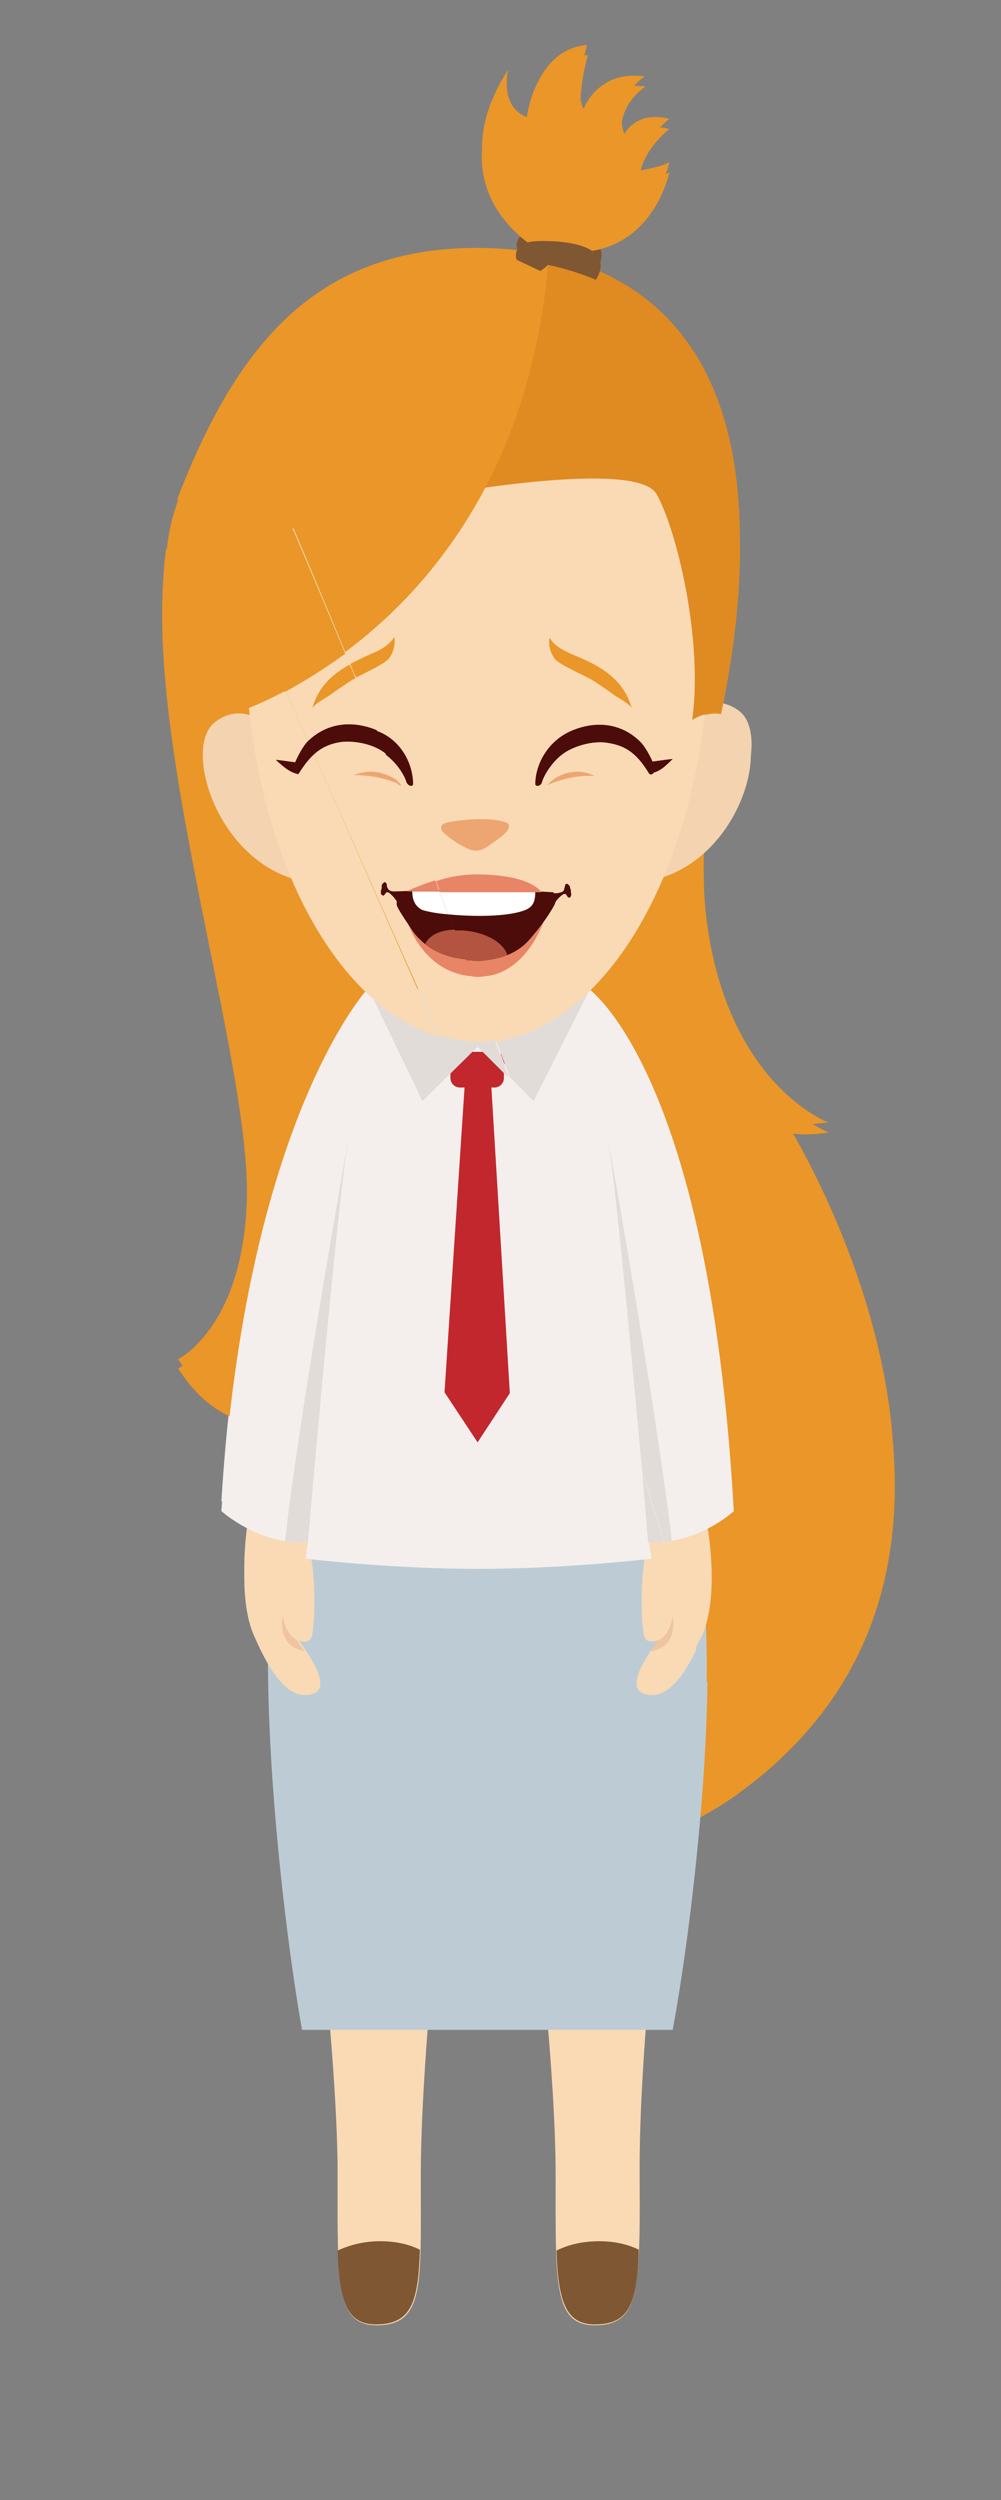 <?xml version="1.0" encoding="utf-8"?>
<!-- Generator: Adobe Illustrator 20.1.0, SVG Export Plug-In . SVG Version: 6.00 Build 0)  -->
<svg version="1.0" id="Calque_1" xmlns="http://www.w3.org/2000/svg" xmlns:xlink="http://www.w3.org/1999/xlink" x="0px" y="0px"
	 viewBox="0 0 118 294.5" style="enable-background:new 0 0 118 294.5;" xml:space="preserve">
<rect x="0" y="0" width="118" height="294.5" fill="#808080" stroke="none"/>
<style type="text/css">
	.st0{fill:#EA9628;}
	.st1{fill:#F9DAB4;}
	.st2{fill:#7F5732;}
	.st3{fill:#BDCCD4;}
	.st4{fill:#EFC4A0;}
	.st5{fill:#F4EFED;}
	.st6{fill:#E2DCD9;}
	.st7{fill:#C1272D;}
	.st8{fill:#F4D3B0;}
	.st9{fill:#E08A22;}
	.st10{fill:#EDA672;}
	.st11{fill:#FFFFFF;}
	.st12{fill:#4C0C0A;}
	.st13{fill:#E88567;}
	.st14{fill:#B2543F;}
</style>
<g>
	<g>
		<path class="st0" d="M65.5,126.1c6.8,28.9,14.4,55.1,23,82.9c1.4-1.1,2.8-2.3,4.2-3.7c28.6-27.8,0-73.1,0-73.1c2,0.5,4.9,0,4.9,0
			s-21.3-8-12.7-49.3c8.6-41.3-9.1-53.7-28.7-53.7c-19.6,0-28.6,12.4-35.2,29.3c0,0.1-0.1,0.2-0.1,0.3c9.4,12.3,19.3,24.4,28.6,37.2
			C56.5,106.1,62.5,115.1,65.5,126.1z"/>
		<path class="st0" d="M68.5,178.1c5,10,7,22,12,32c0.5,1,1.1,2,1.6,3.1c2.1-1.1,4.3-2.5,6.5-4.1c-8.6-27.8-16.3-54-23-82.9
			c-3-11-9-20-16-30C40.2,83.3,30.4,71.1,21,58.9c-0.6,1.7-1.1,3.5-1.3,5.6c7.5,19.3,14.2,39,20.9,58.6
			C47.5,143.1,59.5,159.1,68.5,178.1z"/>
		<path class="st0" d="M80.5,210.1c-5-10-7-22-12-32c-9-19-21-35-28-55c-6.7-19.7-13.4-39.3-20.9-58.6c-2.7,18.9,7.7,52.2,9.3,70.5
			c1.8,20.4-7.9,25.1-7.9,25.1c6.9,10.7,16.2,5.2,16.2,5.2c0.5,14.4-6.9,18.4-6.9,18.4c1.7,8.2,13.7,7.5,13.7,7.5
			c-3.2,7.3-9.1,7.3-9.1,7.3c0.9,2.9,22.5,27.3,47.1,14.7C81.6,212.1,81,211.1,80.5,210.1z"/>
	</g>
</g>
<g>
	<g>
		<path class="st1" d="M37.5,223.6c0,0,2.3,19.1,2.3,31.4s-0.3,17.6,4.6,17.6c5.7,0,5.2-4.9,5.2-17.4c0-12.5,2.1-31.6,2.1-31.6H37.5
			z"/>
	</g>
</g>
<g>
	<g>
		<path class="st2" d="M39.9,263.9c0.2,6,1.1,8.7,4.5,8.7c4.2,0,5-2.6,5.2-8.8c-1.4-0.7-3-1-4.7-1C43,262.8,41.3,263.2,39.9,263.9z"
			/>
	</g>
</g>
<g>
	<g>
		<path class="st1" d="M63.3,223.6c0,0,2.3,19.1,2.3,31.4s-0.3,17.6,4.6,17.6c5.7,0,5.2-4.9,5.2-17.4c0-12.5,2.1-31.6,2.1-31.6H63.3
			z"/>
	</g>
</g>
<g>
	<g>
		<path class="st2" d="M65.6,263.9c0.2,6,1.1,8.7,4.5,8.7c4.2,0,5-2.6,5.2-8.8c-1.4-0.7-3-1-4.7-1C68.8,262.8,67.1,263.2,65.6,263.9
			z"/>
	</g>
</g>
<g>
	<g>
		<path class="st0" d="M63,27.9l6.5,0.5c7.8-1.1,9.4-9.3,9.4-9.3c-0.7,0.5-3.5,1-3.5,1c-0.1-3.3,3.5-6.1,3.5-6.1
			c-4-1-5.3,1.8-5.3,1.8C72.1,11.5,76,9,76,9c-5.5-0.8-7.2,3.8-7.2,3.8c-1.2-2,0.4-7.5,0.4-7.5c-6.1,0.5-7.1,8.5-7.1,8.5
			c-3.3-1.3-2.2-5.6-2.2-5.6C51.5,21.3,63,27.9,63,27.9z"/>
	</g>
</g>
<g>
	<g>
		<path class="st2" d="M68.2,32.8c0,0,2.3,0.1,2.7-2.5c0.3-2.6-4.1-3.2-7.4-3.1c-3.3,0.1-2.5,2.2-2.5,2.2L68.2,32.8z"/>
	</g>
</g>
<g>
	<g>
		<path class="st3" d="M82.4,213.7c0.7-7.5,1.1-15.2,0.9-21.9c-1-3.4-2-6.7-3-10H70.2c3.8,9.2,5.9,19.5,10.3,28.3
			C81.1,211.3,81.8,212.5,82.4,213.7z"/>
		<path class="st3" d="M80.5,210.1c-4.4-8.8-6.5-19.1-10.3-28.3H32.4c-2.3,14.2,0.8,42.5,3.2,56.1h30.6h13.1
			c1.1-6,2.3-14.9,3.1-24.2C81.8,212.5,81.1,211.3,80.5,210.1z"/>
		<path class="st3" d="M82.5,181.8h-2.1c1,3.3,2,6.7,3,10C83.2,188.1,83,184.6,82.5,181.8z"/>
	</g>
</g>
<g>
	<g>
		<g>
			<g>
				<path class="st1" d="M36.7,191.7c0.4-0.8,0.7-7.4-0.4-11.2l-7-1.8c0,0-1.5,8.1,0.7,12.9c2.1,4.8,4.3,7.6,6.9,6.7
					c2.5-0.9-1.5-5.9-1.7-6.3C35.1,192,36.3,192.6,36.7,191.7z"/>
			</g>
		</g>
		<g>
			<g>
				<path class="st4" d="M33.4,189.2c0,0-0.7,3.5,2.6,4.1c-0.5-0.7-0.9-1.2-0.9-1.3C35.1,192,33.9,191.6,33.4,189.2z"/>
			</g>
		</g>
		<g>
			<g>
				<path class="st1" d="M75.9,198.2c-0.2-0.6-0.4-1.3-0.6-1.9C75,197.1,75.1,197.9,75.9,198.2z"/>
				<path class="st1" d="M82.8,191.6c0.1-0.2,0.2-0.4,0.2-0.6c-1.1-3.8-2.3-7.5-3.3-11.3l-3.2,0.8c-1.1,3.8-0.8,10.4-0.4,11.2
					c0.4,0.8,1.6,0.3,1.6,0.3c-0.1,0.3-2,2.6-2.4,4.3c0.2,0.6,0.4,1.3,0.6,1.9c0,0,0.1,0,0.1,0.1C78.5,199.2,80.7,196.4,82.8,191.6z
					"/>
				<path class="st1" d="M83.5,178.7l-3.8,1c1.1,3.8,2.2,7.5,3.3,11.3C84.8,186.1,83.5,178.7,83.5,178.7z"/>
			</g>
		</g>
		<g>
			<g>
				<path class="st4" d="M79.4,189.2c-0.5,2.3-1.7,2.7-1.7,2.7c-0.1,0.1-0.5,0.6-0.9,1.3C80.1,192.8,79.4,189.2,79.4,189.2z"/>
			</g>
		</g>
		<g>
			<g>
				<path class="st5" d="M79.9,180.2c4-0.9,6.8-3.4,6.8-3.4c-3-52-17.3-61.6-17.3-61.6h-8c1.7,3.5,3.1,7,4.1,10.8
					C69.9,144.9,74.7,162.5,79.9,180.2z"/>
				<path class="st5" d="M40.5,123.1c-0.3-0.8-0.5-1.6-0.8-2.4c-4.5,7.9-11.7,25-13.6,56.1c0,0,4.4,4,10.2,3.7l-0.3,1.9
					c0,0,10,1.2,20.4,1.2c0,0,0,0,0,0c0,0,0,0,0,0h0c5.3,0,10.5-0.3,14.3-0.6c-0.7-1.7-1.4-3.3-2.2-4.9
					C59.5,159.1,47.5,143.1,40.5,123.1z"/>
				<path class="st5" d="M76.5,180.5c1.2,0.1,2.3,0,3.4-0.3c-5.2-17.7-10-35.3-14.4-54.1c-1-3.8-2.4-7.4-4.1-10.8h-5h0h-13
					c0,0-1.5,1.7-3.7,5.5c0.3,0.8,0.5,1.6,0.8,2.4c7,20,19,36,28,55c0.8,1.6,1.5,3.2,2.2,4.9c3.7-0.3,6.1-0.6,6.1-0.6L76.5,180.5z"
					/>
			</g>
		</g>
		<g>
			<g>
				<path class="st6" d="M79.2,180.3c-0.1-1.3-0.3-2.8-0.5-4.3c-1.3-4.4-2.5-8.8-3.8-13.3c0.9,9.7,1.6,17.7,1.6,17.7
					C77.4,180.5,78.3,180.5,79.2,180.3z"/>
				<path class="st6" d="M71.5,131.8c0,0.2,0.1,0.5,0.1,0.8C71.6,132.1,71.5,131.8,71.5,131.8z"/>
				<path class="st6" d="M78.7,176c-1.9-14.4-6.1-38.6-7-43.4c0.8,5,2.2,18.7,3.2,30.1C76.1,167.2,77.4,171.6,78.7,176z"/>
			</g>
		</g>
		<g>
			<g>
				<path class="st6" d="M36.3,180.5c0,0,3.3-38.6,4.8-47.8c-0.9,5.3-6.1,34.5-7.5,47.7C34.5,180.5,35.4,180.5,36.3,180.5z"/>
				<path class="st6" d="M41.3,131.8c0,0-0.1,0.3-0.1,0.8C41.2,132.3,41.2,132.1,41.3,131.8z"/>
			</g>
		</g>
	</g>
	<g>
		<g>
			<path class="st7" d="M54.2,126.9h4.1c0.6,0,1.1-0.5,1.1-1.1v-2c0-0.6-0.5-1.1-1.1-1.1h-4.1c-0.6,0-1.1,0.5-1.1,1.1v2
				C53.1,126.4,53.6,126.9,54.2,126.9z"/>
		</g>
	</g>
	<g>
		<g>
			<path class="st7" d="M53.1,153.8l-0.6,9l3.8,6l3.8-5.8l-0.1-0.9c-2.3-4-4.6-8-6.8-12L53.1,153.8z"/>
			<path class="st7" d="M54.9,124.8l-1.6,25.3c2.2,4,4.5,8,6.8,12l-2.3-37.3H54.9z"/>
		</g>
	</g>
	<g>
		<g>
			<path class="st6" d="M56.3,122.1l6.5,6.4l2.1-4.2c-1-3.2-2.2-6.2-3.6-9.1h-18l6.4,13.3L56.3,122.1z"/>
			<path class="st6" d="M69.7,115.2h-8.3c1.4,2.9,2.6,5.9,3.6,9.1L69.7,115.2z"/>
		</g>
	</g>
</g>
<g>
	<g>
		<g>
			<path class="st8" d="M87.2,83.8c-4.1-3.2-8.4,2.1-8.4,2.1l-4.6,16.8C86.2,102.7,91.3,87.1,87.2,83.8z"/>
		</g>
	</g>
	<g>
		<g>
			<path class="st8" d="M25.3,83.8c-3.5,2.7-0.4,14.3,7.9,17.9c-2.2-6.2-4.3-12.4-6.6-18.6C26.2,83.3,25.7,83.5,25.3,83.8z"/>
			<path class="st8" d="M33.7,86c0,0-3.4-4.3-7-2.9c2.2,6.2,4.4,12.4,6.6,18.6c1.5,0.7,3.2,1.1,5.1,1.1L33.7,86z"/>
		</g>
	</g>
	<g>
		<g>
			<path class="st1" d="M63.4,119.8c11.6-5.5,20.2-24.1,20.2-46.3c0-6.8-1.7-16.5-7-19.8c-5.7-3.6-15.3-0.4-22.8,0.1
				c-11.4,0.7-22.2,6-24.4,15.9c6.8,8.6,13.6,17.3,20.1,26.3C55.2,104.1,60.1,111.5,63.4,119.8z"/>
			<path class="st1" d="M56.3,121.5c2.5,0,4.9-0.6,7.1-1.7c-3.3-8.3-8.3-15.7-13.9-23.8c-6.5-9-13.4-17.7-20.1-26.3
				c-0.3,1.2-0.4,2.5-0.4,3.8C29,100,41.2,121.5,56.3,121.5z"/>
		</g>
	</g>
	<g>
		<g>
			<path class="st9" d="M77.4,57c2.4,4.3,5.5,17.2,4.2,26.6c1-0.6,2.2-1,3.4-0.8c7.3-35.2-4.5-49.4-20.4-52.8L49.4,43.8l-1.1,13.9
				C48.3,57.7,74.9,52.4,77.4,57z"/>
		</g>
	</g>
	<g>
		<g>
			<path class="st0" d="M28.5,68.7l-0.5,14.1c0,0,3.5-1.1,8.3-4.1C33.7,75.3,31.1,72,28.5,68.7z"/>
			<path class="st0" d="M64.6,30.1L29,54.7l-0.5,13.9c2.6,3.3,5.2,6.6,7.8,10C46.3,72.5,62.1,58.5,64.6,30.1z"/>
		</g>
	</g>
</g>
<g>
	<path class="st10" d="M55.3,99.7c0.4,0.2,0.8,0.4,1.3,0.4c0.7,0,1.3-0.4,1.8-0.8c0.9-0.6,2.5-1.6,2-2.4c-1.3-0.7-4.4-0.6-6.8-0.2
		c-0.3,0.1-0.6,0.1-0.9,0.3c-0.3,0.2-0.2,0.5-0.1,0.8C53.2,98.4,54.1,99.1,55.3,99.7z"/>
	<path class="st11" d="M49,87c-0.6-1.9-2.2-2.9-4-3.3l-2.5-0.4c-0.7,0.2-1.4,0.4-2.1,0.6c2.4,3.1,4.8,6.3,7.1,9.5
		C49,91.7,49.3,88,49,87z"/>
	<path class="st11" d="M39,94c1.4,1.2,4,1,5.7,0.8c0.9-0.1,1.9-0.7,2.6-1.3c0.1-0.1,0.2-0.2,0.2-0.2c-2.4-3.2-4.7-6.3-7.1-9.5
		c-1.4,0.5-2.6,1.2-3.2,2.5c-0.6,1.1-0.4,2.4-0.3,3.6C37.1,91.5,37.7,93,39,94z"/>
	<path class="st12" d="M42.2,92.9c0.8,0.1,1.6-0.2,2.2-0.6c0.5-0.4,0.9-0.9,1.2-1.5c-1.4-1.8-2.7-3.6-4.1-5.4
		c-0.6,0.3-1,0.8-1.4,1.3c-1,1.6-0.9,3.6,0.3,5.1C40.9,92.3,41.5,92.8,42.2,92.9z"/>
	<path class="st12" d="M45.8,87.6c-0.2-1-0.8-2.1-2-2.5c-0.7-0.2-1.5-0.1-2.2,0.2c-0.1,0-0.1,0.1-0.2,0.1c1.4,1.8,2.8,3.6,4.1,5.4
		C46.1,89.8,46.1,88.6,45.8,87.6z"/>
	<path class="st12" d="M36.3,88.8c0.5-1.9,1.7-3.5,4.3-4.6c0,0,0,0,0,0c-0.4-0.5-0.7-1-1.1-1.5c-1.3,0.6-2.4,1.6-3.2,2.8
		c-0.6,0.9-0.8,1.8-0.8,2.5C35.5,88.9,36.2,89.3,36.3,88.8z"/>
	<path class="st12" d="M45.9,84.1c1.1,0.4,2.2,1.6,2.9,3.3c0.2,0.5,0.8,0.5,0.9,0.1c-0.2-3.2-3.1-5.1-5.1-5.5
		c-1.7-0.4-3.5-0.1-5.1,0.7c0.4,0.5,0.7,1,1.1,1.5C42.2,83.5,44.3,83.5,45.9,84.1z"/>
	<path class="st12" d="M36.4,87.6c-1.1,0.1-2.2,0.1-3.2,0.2c0.9,0.6,1.9,1.2,3,1.2C36.2,88.4,36.1,88,36.4,87.6z"/>
	<g>
		<path class="st11" d="M67,94.9c1.7,0.2,4.3,0.3,5.7-0.8c1.2-1,1.9-2.5,2.1-4.1c0.2-1.2,0.3-2.5-0.3-3.6c-1-1.9-3.3-2.6-5.4-3.1
			l-2.5,0.4c-1.8,0.4-3.4,1.5-4,3.3c-0.4,1.1,0,5.1,1.7,6.6C65.1,94.2,66,94.8,67,94.9z"/>
		<path class="st12" d="M67.2,92.3c0.6,0.5,1.4,0.8,2.2,0.6c0.8-0.1,1.4-0.6,1.8-1.2c1.2-1.5,1.3-3.5,0.3-5.1
			c-0.4-0.6-0.9-1.1-1.5-1.4c-0.7-0.3-1.5-0.4-2.2-0.2c-1.1,0.4-1.7,1.5-2,2.5C65.4,89.2,65.7,91.2,67.2,92.3z"/>
		<path class="st12" d="M62.8,87.4c0.7-1.7,1.8-2.9,2.9-3.3c1.6-0.6,3.8-0.7,5.3,0c2.6,1.2,3.8,2.7,4.3,4.6c0.1,0.5,0.8,0.2,0.8-0.8
			c0-0.6-0.3-1.6-0.8-2.5c-1.8-2.9-5.3-4.2-8.3-3.5c-2,0.4-4.9,2.3-5.1,5.5C62.1,87.9,62.6,87.9,62.8,87.4z"/>
		<path class="st12" d="M75.5,89c1.1,0,2.1-0.6,3-1.2c-1.1-0.1-2.2-0.1-3.2-0.2C75.6,88,75.5,88.4,75.5,89z"/>
	</g>
	<g>
		<g>
			<g>
				<path class="st13" d="M65,107.3c0.3-0.2,0.7-0.2,0.8,0c0.4,0.8,0.6,0.3,0.3-0.3c-0.1-0.4-0.3-0.9-0.4-1.3
					c-0.4-0.7-0.4,0.9-0.8,1.2c-0.4,0.3-0.9,0.5-1.3,0.6c-1.3,0.5-2.6,1-3.9,1.5C58,110.4,63.7,108.1,65,107.3z"/>
			</g>
		</g>
		<g>
			<g>
				<path class="st13" d="M47,107c0.1-0.2,0.5-0.2,0.8,0c1.3,0.9,6.9,3.4,5.2,2c-1.3-0.5-2.5-1.1-3.8-1.6c-0.4-0.2-0.9-0.4-1.3-0.7
					c-0.4-0.3-0.3-1.9-0.7-1.2c-0.2,0.4-0.3,0.9-0.5,1.3C46.4,107.3,46.5,107.8,47,107z"/>
			</g>
		</g>
		<g>
			<g>
				<path class="st13" d="M64.2,107.4c0,0-4.8-0.6-6.2-0.7c-0.5,0-0.9-0.1-1.4-0.1c1,1.6,2,3.2,2.8,4.9
					C62,110.3,63.7,108.5,64.2,107.4z"/>
				<path class="st13" d="M53.8,111.4c1.8,0.7,3.4,1.1,5.2,0.3c0.2-0.1,0.4-0.2,0.5-0.3c-0.9-1.6-1.8-3.2-2.8-4.9
					c-0.6,0-1.2,0-1.9,0c-1.3,0-5.9,0.8-5.9,0.8C49.3,108.3,52,110.7,53.8,111.4z"/>
			</g>
		</g>
		<g>
			<g>
				<path class="st13" d="M64.5,107.3c-0.4-0.4-2.9-1.4-3.8-1.8c-1.1-0.4-2.5-0.7-4-0.7c-0.4,0-0.8,0-1.2,0c0.8,1.2,1.5,2.3,2.2,3.5
					C61.3,108.3,64.9,107.7,64.5,107.3z"/>
				<path class="st13" d="M57,108.4c0.2,0,0.5,0,0.7,0c-0.7-1.2-1.4-2.3-2.2-3.5c-1.1,0.1-2.1,0.3-3.2,0.6c-1,0.3-3.2,1.3-3.7,1.8
					C48.1,107.8,52.6,108.4,57,108.4z"/>
			</g>
		</g>
	</g>
</g>
<path class="st0" d="M39.8,77.8c1,0.2,2,0.4,2.9,0.6c0.9,0.2,4,1.5,5,1.3c0.9-0.1,1.7-0.6,2.2-1.4c-1.1,0.3-2.3-0.1-3.4-0.5
	c-3.2-1.3-6.2-2.2-9.5-0.4C37.5,77.2,39.2,77.7,39.8,77.8z"/>
<path class="st0" d="M64.5,79.7c0.9,0.2,4.1-1.1,5-1.3c1-0.2,2-0.4,2.9-0.6c0.5-0.1,2.3-0.6,2.8-0.4c-3.2-1.8-6.3-0.9-9.5,0.4
	c-1.1,0.4-2.3,0.8-3.4,0.5C62.8,79,63.6,79.5,64.5,79.7z"/>
<g>
	<g>
		<path class="st0" d="M21,59.8c-6.6,16.9,6.1,55.9,7.9,76.3c1.8,20.4-7.9,25.1-7.9,25.1c6.9,10.7,16.2,5.2,16.2,5.2
			c0.5,14.4-6.9,18.4-6.9,18.4C32,193,44,192.3,44,192.3c-3.2,7.3-9.1,7.3-9.1,7.3c0.9,3.1,25.5,30.7,52.1,11.7
			C70.9,154.1,51.4,99.7,27.6,46.3C25.1,50.3,22.9,54.9,21,59.8z"/>
		<path class="st0" d="M92.8,133.4c2,0.5,4.9,0,4.9,0s-21.3-8-12.7-49.3c8.6-41.3-9.1-53.7-28.7-53.7c-13.9,0-22.5,6.2-28.6,15.9
			C51.4,99.7,70.9,154.1,87,211.3c1.9-1.4,3.8-2.9,5.7-4.8C121.4,178.6,92.8,133.4,92.8,133.4z"/>
	</g>
</g>
<g>
	<g>
		<path class="st1" d="M37.5,224.9c0,0,2.3,19.1,2.3,31.4c0,12.4-0.3,17.6,4.6,17.6c5.7,0,5.2-4.9,5.2-17.4s2.1-31.6,2.1-31.6H37.5z
			"/>
	</g>
</g>
<g>
	<g>
		<path class="st2" d="M39.8,265.1c0.2,6,1.1,8.7,4.5,8.7c4.2,0,5-2.6,5.2-8.8c-1.4-0.7-3-1-4.7-1C43,264,41.3,264.4,39.8,265.1z"/>
	</g>
</g>
<g>
	<g>
		<path class="st1" d="M63.2,224.9c0,0,2.3,19.1,2.3,31.4c0,12.4-0.3,17.6,4.6,17.6c5.7,0,5.2-4.9,5.2-17.4s2.1-31.6,2.1-31.6H63.2z
			"/>
	</g>
</g>
<g>
	<g>
		<path class="st2" d="M65.6,265.1c0.2,6,1.1,8.7,4.5,8.7c4.2,0,5-2.6,5.2-8.8c-1.4-0.7-3-1-4.7-1C68.7,264,67,264.4,65.6,265.1z"/>
	</g>
</g>
<g>
	<g>
		<path class="st0" d="M63,29.1l6.5,0.5c7.8-1.1,9.4-9.3,9.4-9.3c-0.7,0.5-3.5,1-3.5,1c-0.1-3.3,3.5-6.1,3.5-6.1
			c-4-1-5.3,1.8-5.3,1.8c-1.5-4.3,2.5-6.8,2.5-6.8c-5.5-0.8-7.2,3.8-7.2,3.8c-1.2-2,0.4-7.5,0.4-7.5C63,7,62,15.1,62,15.1
			c-3.3-1.3-2.2-5.6-2.2-5.6C51.5,22.5,63,29.1,63,29.1z"/>
	</g>
</g>
<g>
	<g>
		<path class="st2" d="M68.1,34c0,0,2.3,0.1,2.7-2.5c0.3-2.6-4.1-3.2-7.4-3.1c-3.3,0.1-2.5,2.2-2.5,2.2L68.1,34z"/>
	</g>
</g>
<g>
	<g>
		<path class="st3" d="M82.4,183h-3.7c1.6,5.1,3.1,10.2,4.6,15.3C83.4,192.5,83.1,187.1,82.4,183z"/>
		<path class="st3" d="M32.4,183c-2.3,14.2,0.8,42.5,3.2,56.1h43.7c1.8-9.7,3.9-26.7,4.1-40.8c-1.5-5.1-3-10.2-4.6-15.3H32.4z"/>
	</g>
</g>
<g>
	<g>
		<g>
			<g>
				<path class="st1" d="M36.7,192.9c0.4-0.8,0.7-7.4-0.4-11.2l-7-1.8c0,0-1.5,8.1,0.7,12.9c2.1,4.8,4.3,7.6,6.9,6.7
					s-1.5-5.9-1.7-6.3C35.1,193.2,36.2,193.8,36.7,192.9z"/>
			</g>
		</g>
		<g>
			<g>
				<path class="st4" d="M33.3,190.4c0,0-0.7,3.5,2.6,4.1c-0.5-0.7-0.9-1.2-0.9-1.3C35.1,193.2,33.8,192.8,33.3,190.4z"/>
			</g>
		</g>
		<g>
			<g>
				<path class="st1" d="M76.4,181.7c-1.1,3.8-0.8,10.4-0.4,11.2c0.4,0.8,1.6,0.3,1.6,0.3c-0.2,0.4-4.3,5.4-1.7,6.3
					c2.3,0.8,4.3-1.3,6.2-5.2c-1.3-4.3-2.6-8.7-3.9-13L76.4,181.7z"/>
				<path class="st1" d="M83.4,179.9l-5.3,1.3c1.3,4.3,2.7,8.6,3.9,13c0.2-0.5,0.4-0.9,0.7-1.4C84.9,188,83.4,179.9,83.4,179.9z"/>
			</g>
		</g>
		<g>
			<g>
				<path class="st4" d="M77.6,193.2c-0.1,0.1-0.5,0.6-0.9,1.3c3.4-0.5,2.6-4.1,2.6-4.1C78.9,192.8,77.6,193.2,77.6,193.2z"/>
			</g>
		</g>
		<g>
			<g>
				<path class="st5" d="M43.4,116.4c0,0-14.5,15.5-17.3,61.6c0,0,4.4,4,10.2,3.7l-0.3,1.9c0,0,10,1.2,20.4,1.2c0,0,0,0,0,0
					c0,0,0,0,0,0h0c10.4,0,20.4-1.2,20.4-1.2l-0.3-1.9c0.6,0,1.3,0,1.9,0c-6.8-22.1-14.2-43.8-22.1-65.2H43.4z"/>
				<path class="st5" d="M69.3,116.4h-13h0h-0.2c7.9,21.4,15.3,43.1,22.1,65.2c4.9-0.4,8.3-3.6,8.3-3.6
					C83.6,126,69.3,116.4,69.3,116.4z"/>
			</g>
		</g>
		<g>
			<g>
				<path class="st6" d="M71.6,133.8c1.1,6.5,3,27.7,4.1,39.5c0.9,2.7,1.7,5.5,2.6,8.3c0.3,0,0.6,0,0.9-0.1
					C77.7,168.4,72.6,139.1,71.6,133.8z"/>
				<path class="st6" d="M76.4,181.7c0.6,0,1.3,0,1.9,0c-0.9-2.8-1.7-5.5-2.6-8.3C76.1,178.3,76.4,181.7,76.4,181.7z"/>
				<path class="st6" d="M71.6,133.8c-0.1-0.3-0.1-0.6-0.1-0.8C71.5,133,71.5,133.3,71.6,133.8z"/>
			</g>
		</g>
		<g>
			<g>
				<path class="st6" d="M36.3,181.7c0,0,3.3-38.6,4.8-47.8c-0.9,5.3-6.1,34.5-7.5,47.7C34.4,181.7,35.3,181.7,36.3,181.7z"/>
				<path class="st6" d="M41.1,133.8c0.1-0.5,0.1-0.8,0.1-0.8C41.2,133.3,41.1,133.5,41.1,133.8z"/>
			</g>
		</g>
	</g>
	<g>
		<g>
			<path class="st7" d="M58.3,123.9h-4.1c-0.6,0-1.1,0.5-1.1,1.1v2c0,0.6,0.5,1.1,1.1,1.1h4.1c0.6,0,1.1-0.5,1.1-1.1v-1.6
				c-0.2-0.4-0.3-0.9-0.5-1.3C58.8,124,58.6,123.9,58.3,123.9z"/>
			<path class="st7" d="M59,124.1c0.2,0.4,0.3,0.9,0.5,1.3V125C59.5,124.6,59.3,124.3,59,124.1z"/>
		</g>
	</g>
	<g>
		<g>
			<polygon class="st7" points="54.9,126 52.4,164 56.3,169.9 60.1,164.1 57.8,126 			"/>
		</g>
	</g>
	<g>
		<g>
			<path class="st6" d="M69.6,116.4H56.2c1.3,3.5,2.6,7,3.9,10.5l2.8,2.8L69.6,116.4z"/>
			<path class="st6" d="M43.4,116.4l6.4,13.3l6.5-6.4l3.7,3.7c-1.3-3.5-2.6-7-3.9-10.5H43.4z"/>
		</g>
	</g>
</g>
<g>
	<g>
		<g>
			<path class="st8" d="M87.1,85.1c-4.1-3.2-8.4,2.1-8.4,2.1L74.1,104C86.2,103.9,91.2,88.3,87.1,85.1z"/>
		</g>
	</g>
	<g>
		<g>
			<path class="st8" d="M25.3,85.1c-4.1,3.2,1,18.9,13,19l-4.6-16.8C33.6,87.2,29.4,81.8,25.3,85.1z"/>
		</g>
	</g>
	<g>
		<g>
			<path class="st1" d="M28.9,74.8c0,23.8,9.9,43.5,22.8,47.3C44.2,105.3,37,88.3,29.2,71.8C29,72.7,28.9,73.7,28.9,74.8z"/>
			<path class="st1" d="M29.2,71.8c7.8,16.5,15,33.5,22.6,50.2c1.5,0.4,3,0.7,4.5,0.7c0.7,0,1.4-0.1,2.2-0.2
				C51,102.2,43,82.1,34.5,62.2C31.8,64.7,29.8,67.9,29.2,71.8z"/>
			<path class="st1" d="M83.6,74.8c0-6.8-1.7-16.5-7-19.8c-5.7-3.6-15.3-0.4-22.8,0.1c-7.4,0.4-14.5,2.8-19.3,7.2
				c8.5,19.9,16.5,40,23.9,60.4C72.5,120.6,83.6,100,83.6,74.8z"/>
		</g>
	</g>
	<g>
		<g>
			<path class="st9" d="M77.4,58.2c2.4,4.3,5.5,17.2,4.2,26.6c1-0.6,2.2-1,3.4-0.8c7.3-35.2-4.5-49.4-20.4-52.8L49.4,45l-1.1,13.9
				C48.3,58.9,74.8,53.7,77.4,58.2z"/>
		</g>
	</g>
	<g>
		<g>
			<path class="st0" d="M28,83.9c0,0,2.2-0.7,5.6-2.5c-1.7-3.7-3.4-7.4-5.1-11.1L28,83.9z"/>
			<path class="st0" d="M29,56l-0.5,14.4c1.7,3.7,3.4,7.4,5.1,11.1c2-1.1,4.5-2.6,7.1-4.5c-3.1-7.5-6.3-15-9.5-22.4L29,56z"/>
			<path class="st0" d="M64.6,31.3L31.2,54.4c3.3,7.5,6.4,14.9,9.5,22.4C50.4,69.6,62.4,55.8,64.6,31.3z"/>
		</g>
	</g>
</g>
<g>
	<path class="st10" d="M54.8,99.8c0.4,0.2,0.8,0.4,1.3,0.4c0.7,0,1.3-0.4,1.8-0.8c0.9-0.6,2.5-1.6,2-2.4c-1.3-0.7-4.4-0.6-6.8-0.2
		c-0.3,0.1-0.6,0.1-0.9,0.3s-0.2,0.5-0.1,0.8C52.7,98.5,53.6,99.2,54.8,99.8z"/>
	<path class="st12" d="M65.3,106.6c0.2-0.5,0.6-0.9,1-1.2c0.1-0.1,0.2-0.1,0.3-0.1c0.2,0,0.2,0.3,0.4,0.4c0.1,0.1,0.3,0,0.3-0.2
		c0.1-0.1,0-0.3,0-0.4c0-0.2,0-0.3-0.1-0.5c0-0.1,0-0.2-0.1-0.3c-0.1-0.1-0.2-0.2-0.3-0.2c-0.1,0-0.2,0.1-0.2,0.3
		c0,0.1-0.1,0.2-0.1,0.4c-0.1,0.3-0.4,0.3-0.7,0.4c-0.1,0-1,0.1-1,0c-0.1,1-0.6,1.7-0.7,2.7C64,107.2,65.2,106.8,65.3,106.6z"/>
	<path class="st12" d="M46.4,105c-0.3,0-0.6-0.1-0.7-0.4c-0.1-0.1-0.1-0.2-0.1-0.4c0-0.1-0.1-0.2-0.2-0.3c-0.1,0-0.2,0.1-0.3,0.2
		c-0.1,0.1-0.1,0.2-0.1,0.3c0,0.2,0,0.3-0.1,0.5c0,0.1,0,0.3,0,0.4c0.1,0.1,0.2,0.2,0.3,0.2c0.2-0.1,0.2-0.3,0.4-0.4
		c0.1,0,0.2,0,0.3,0.1c0.4,0.3,0.8,0.8,1,1.2c0.1,0.2,0.9,1.4,0.9,1.5c-0.1-1,0.9-2.1,0.8-3.1C48.5,105,46.5,105,46.4,105z"/>
	<g>
		<g>
			<g>
				<path class="st13" d="M57.1,115c5-0.4,7-6.5,7-6.5H53.2c0.8,2.2,1.6,4.3,2.4,6.5C56.1,115.1,56.6,115.1,57.1,115z"/>
				<path class="st13" d="M48,108.5c0,0,1.8,6.1,7.7,6.5c-0.8-2.2-1.6-4.3-2.4-6.5H48z"/>
			</g>
		</g>
		<g>
			<g>
				<path class="st12" d="M48.7,105c-0.9,0-2.2,0.8-1.9,1.7c0.2,0.6,1.7,2.7,1.8,2.9c0.4,0.6,0.9,1.1,1.5,1.6
					c1.1,0.9,2.7,1.6,4.8,1.8c-1-2.7-2-5.4-3.1-8.1H48.7z"/>
				<path class="st12" d="M59.8,112.5c1.5-0.6,2.3-1.4,3.1-2.4c1.1-1.3,1.9-2.5,2.4-3.4c0.3-0.5,0.3-1.3-0.1-1.6
					c-0.1,0-1.7-0.1-2.1-0.1H51.9c1,2.7,2,5.4,3.1,8.1c0.5,0,0.9,0.1,1.4,0.1C57.7,113.1,58.8,112.9,59.8,112.5z"/>
			</g>
		</g>
		<g>
			<g>
				<path class="st11" d="M48.6,105c0,1.1,0.4,1.8,1.2,2.2c0.7,0.2,1.7,0.4,3,0.5c-0.3-0.9-0.7-1.8-1-2.7L48.6,105z"/>
				<path class="st11" d="M61.9,107.2c1-0.4,1.2-1.1,1.2-2.2l-11.3,0c0.3,0.9,0.7,1.8,1,2.7C55.8,108,59.9,108,61.9,107.2z"/>
			</g>
		</g>
		<g>
			<g>
				<path class="st14" d="M50.1,111.2c1.1,0.9,2.7,1.6,4.8,1.8c-0.4-1.2-0.9-2.3-1.3-3.5C50.7,109.6,50.2,111.1,50.1,111.2z"/>
				<path class="st14" d="M59.8,112.5c-0.2-0.9-1.7-2.6-5.2-2.9c-0.4,0-0.7,0-1,0c0.4,1.2,0.9,2.3,1.3,3.5c0.5,0,0.9,0.1,1.4,0.1
					C57.7,113.1,58.8,112.9,59.8,112.5z"/>
			</g>
		</g>
		<g>
			<g>
				<path class="st13" d="M47.9,105l3.9,0c-0.2-0.4-0.3-0.9-0.5-1.3C49.4,104.3,47.9,105,47.9,105z"/>
				<path class="st13" d="M56.1,103c-1.6,0-3.3,0.3-4.7,0.8c0.2,0.4,0.3,0.9,0.5,1.3l11.9,0C63.8,105,62.5,103,56.1,103z"/>
			</g>
		</g>
	</g>
	<g>
		<path class="st12" d="M36.3,87.3c-0.7,0.7-1.6,2.5-1.7,3.1c-0.1,0.4,0.4,1,0.7,0.6c1.5-2.4,2.9-3.3,4.9-3.6c1.7-0.2,4,0.3,5.3,1.4
			c-0.4-0.9-0.7-1.9-1.1-2.8C41.7,84.9,38.7,85,36.3,87.3z"/>
		<path class="st12" d="M47.9,92.1c0.2,0.5,0.7,0.6,0.8,0.3c0-2.2-1.2-5-4-6.2c-0.1,0-0.2-0.1-0.3-0.1c0.4,0.9,0.7,1.9,1.1,2.8
			c0,0,0.1,0.1,0.1,0.1C46.9,90,47.7,91.4,47.9,92.1z"/>
		<path class="st12" d="M35.2,91.2c0.1-0.6,0.1-0.9,0.5-1.3c-1.1-0.1-2.1-0.3-3.2-0.4C33.3,90.2,34.1,91,35.2,91.2z"/>
		<path class="st10" d="M44.7,91c-1-0.2-2-0.1-3,0.3c1.8,0,3.5,0.3,5.2,1c0-0.1-0.1-0.2-0.1-0.4C46.2,91.5,45.5,91.2,44.7,91z"/>
		<path class="st10" d="M46.8,92c0,0.1,0.1,0.2,0.1,0.4c0.1,0.1,0.3,0.1,0.4,0.2C47.2,92.3,47,92.1,46.8,92z"/>
	</g>
	<g>
		<path class="st12" d="M63.9,92.1c0.2-0.7,1-2.1,2.2-3.1c1.3-1.1,3.8-1.8,5.5-1.5c2,0.3,3.4,1.1,4.9,3.6c0.3,0.4,0.8-0.2,0.7-0.6
			c-0.1-0.6-1-2.4-1.7-3.1c-2.4-2.4-5.6-2.5-8.4-1.2c-2.7,1.3-4,4-4,6.2C63.2,92.7,63.8,92.6,63.9,92.1z"/>
		<path class="st12" d="M79.3,89.4c-1.1,0.1-2.1,0.3-3.2,0.4c0.5,0.4,0.4,0.7,0.5,1.3C77.7,91,78.5,90.2,79.3,89.4z"/>
		<path class="st10" d="M67.1,91c-1,0.2-1.9,0.7-2.6,1.5c1.8-0.8,3.7-1.2,5.6-1.1C69.1,90.9,68.1,90.8,67.1,91z"/>
	</g>
</g>
<path class="st0" d="M69.8,80.1c0.8,0.5,1.7,1.1,2.5,1.7c0.4,0.3,2.1,1.2,2.2,1.7c-1-3.6-3.8-5.1-7-6.4c-1.1-0.5-2.2-1-2.7-2
	c-0.2,0.9,0.1,1.8,0.6,2.5C65.9,78.3,69,79.6,69.8,80.1z"/>
<path class="st0" d="M45.9,77.5c0.5-0.7,0.7-1.6,0.6-2.5c-0.6,1-1.7,1.6-2.7,2c-0.9,0.4-1.7,0.8-2.5,1.2c0.2,0.5,0.4,1.1,0.7,1.6
	C43.1,79.2,45.4,78.2,45.9,77.5z"/>
<path class="st0" d="M36.8,83.5c0.1-0.5,1.8-1.4,2.2-1.7c0.8-0.6,1.6-1.1,2.5-1.7c0.1-0.1,0.3-0.1,0.4-0.2c-0.2-0.5-0.4-1.1-0.7-1.6
	C39.2,79.4,37.5,80.9,36.8,83.5z"/>
<g>
</g>
<g>
</g>
<g>
</g>
<g>
</g>
<g>
</g>
<g>
</g>
<g>
</g>
<g>
</g>
<g>
</g>
<g>
</g>
<g>
</g>
<g>
</g>
<g>
</g>
<g>
</g>
<g>
</g>
</svg>
